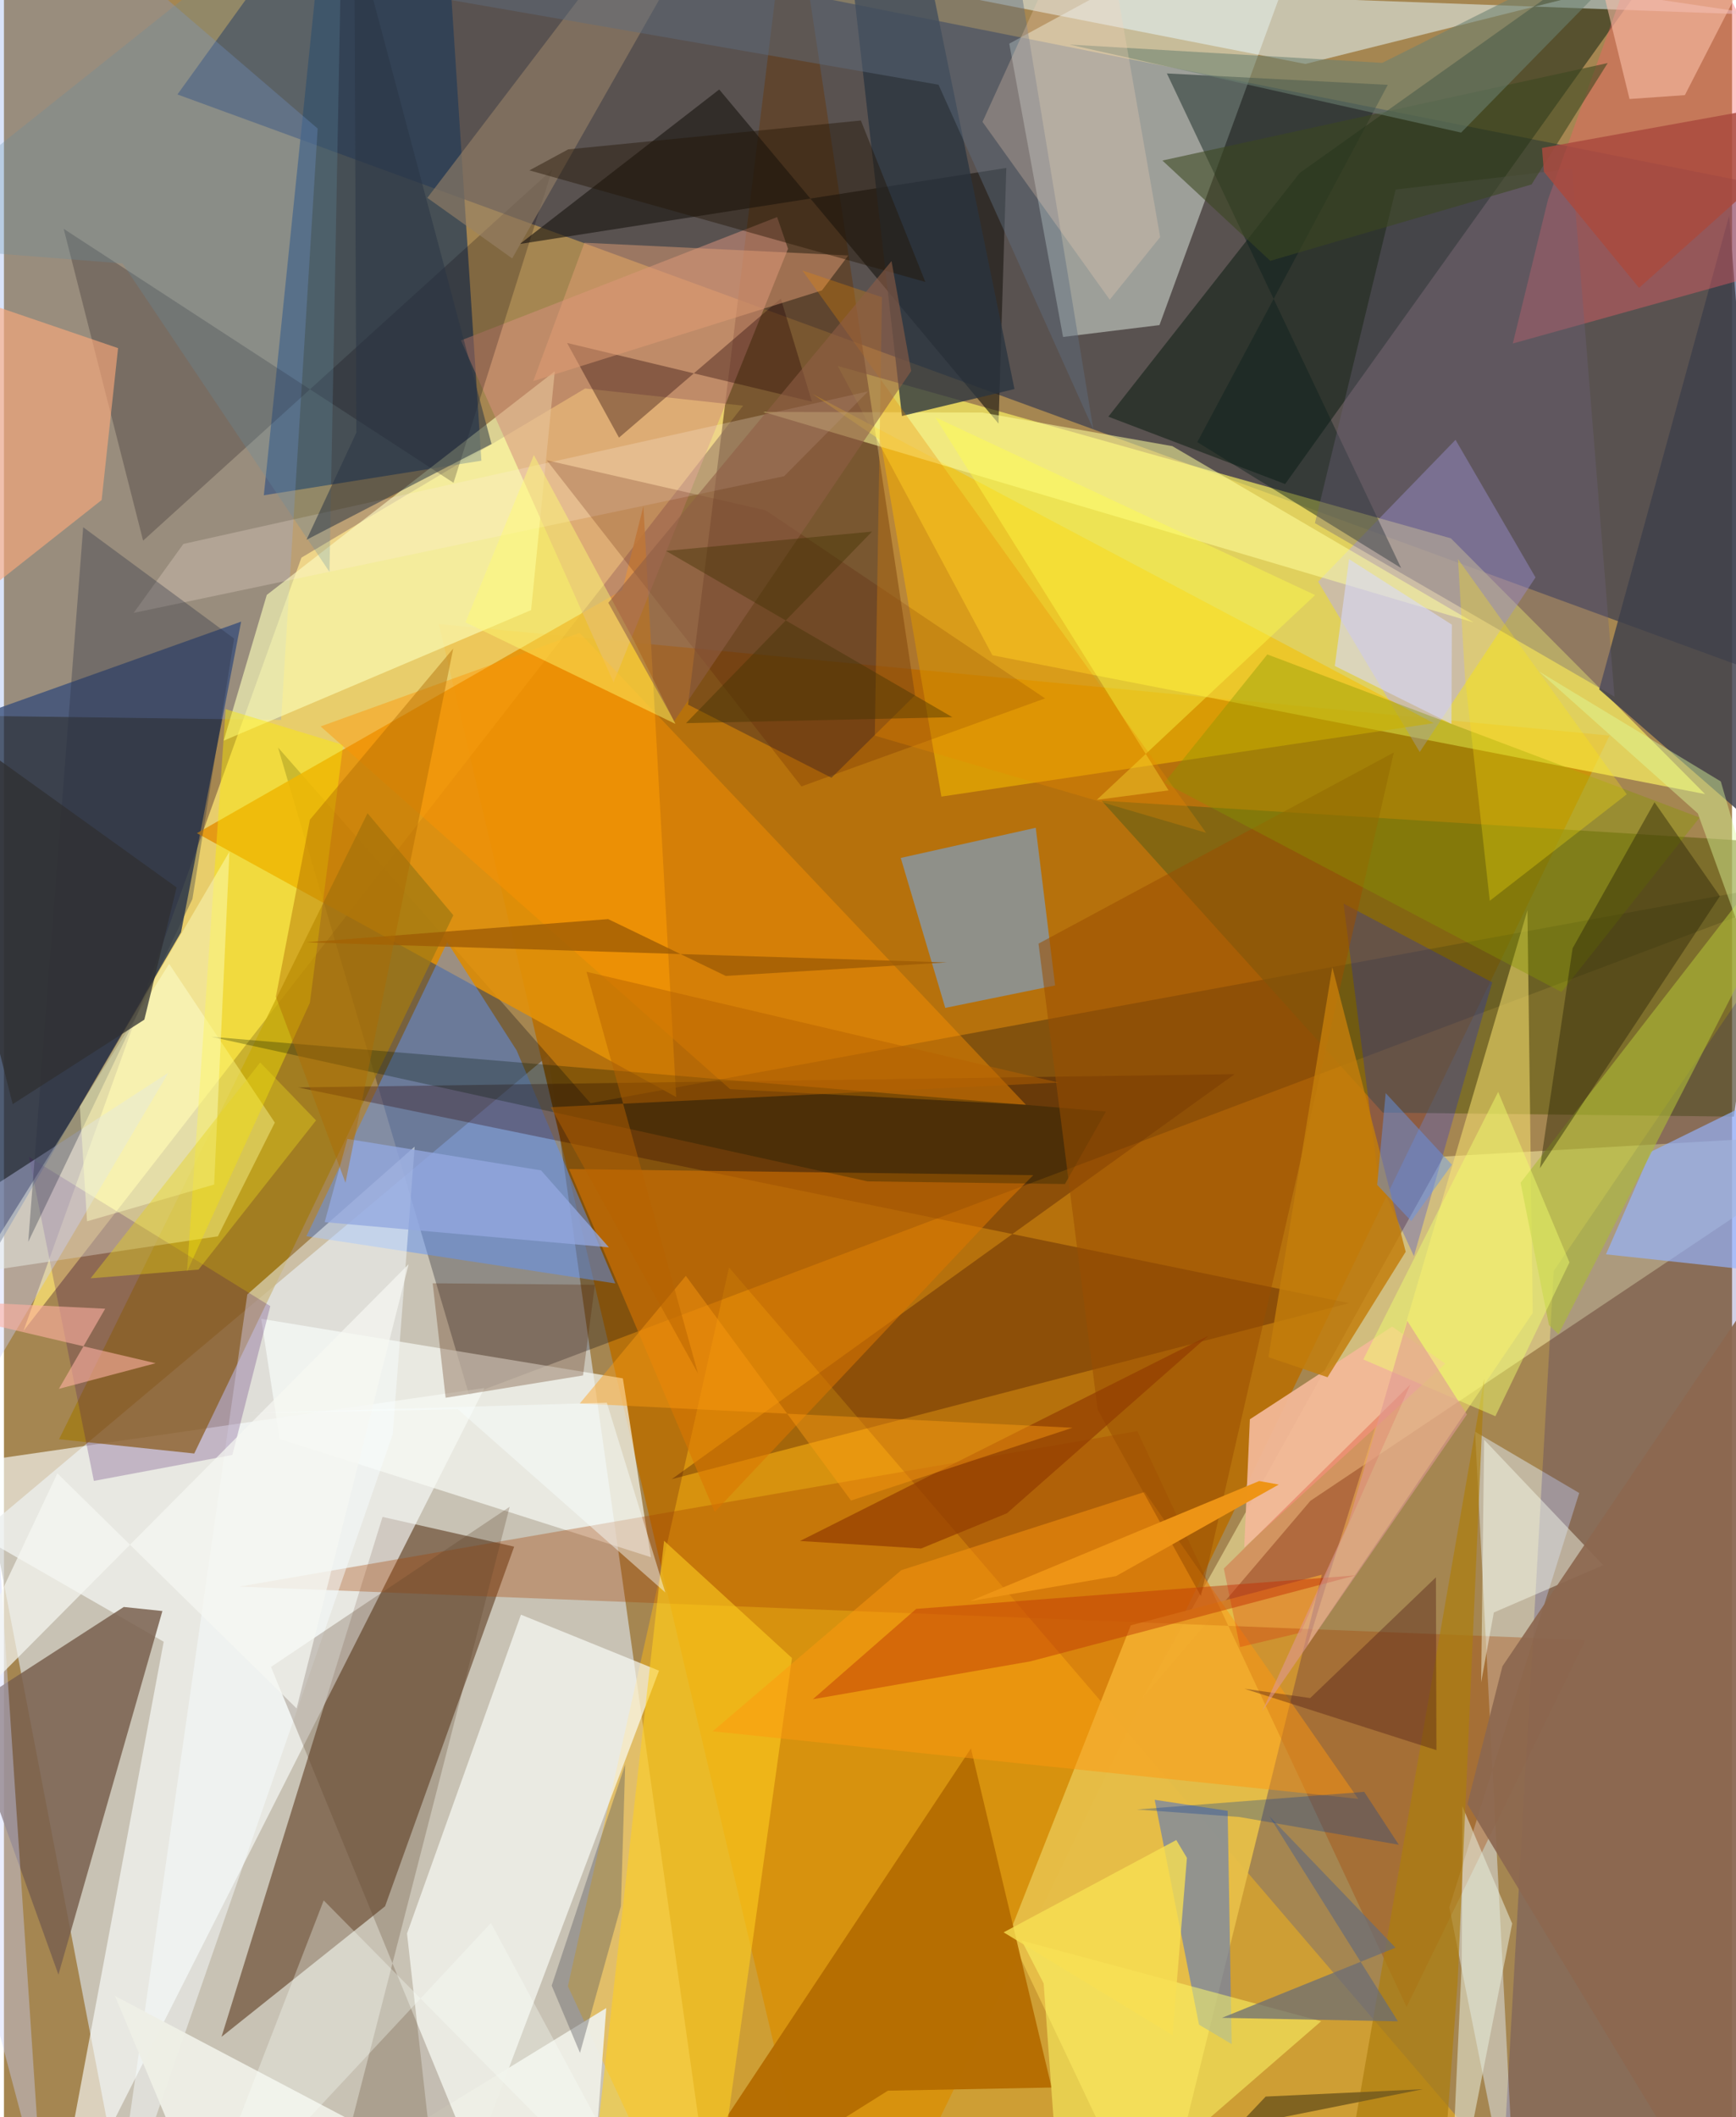 <svg xmlns="http://www.w3.org/2000/svg" width="228" height="278" viewBox="0 0 836 1024"><path fill="#a58651" d="M0 0h836v1024H0z"/><path fill="#d1d2cf" fill-opacity=".788" d="M344.616 1086H61.386L-5.637 736.591l269.015-226.139z"/><path fill="#b77008" fill-opacity=".933" d="M210.357 301.829l566.37 53.96L422.985 1086l-34.212-27.968z"/><path fill="#0b1e51" fill-opacity=".49" d="M851.474 89.624L152.485-49.42l-68.554 95.1 801.778 293.115z"/><path fill="#ffe475" fill-opacity=".749" d="M357.595 196.21l-76.448-8.302-137.233 81.797L9.438 643.703z"/><path fill="#fff663" fill-opacity=".659" d="M403.343 177.007l74.829 139.916 344.788 67.153-122.967-123.697z"/><path fill="#1e2f4c" fill-opacity=".78" d="M-62 363.703l176.726-63.03-29.076 150.31L-62 704.097z"/><path fill="#624129" fill-opacity=".631" d="M183.149 733.683l-77.89 251.456 79.12-63.134 62.445-173.945z"/><path fill="#ffb912" fill-opacity=".459" d="M331.138 1086l-58.33-125.34 77.968-347.64L756.202 1086z"/><path fill="#001" fill-opacity=".278" d="M225.06 674.763l-92.471-313.218L283.768 533.59 898 420.8z"/><path fill="#f2fff5" fill-opacity=".443" d="M559.007 157.235L639.169-62 486.336 21.118l26.017 141.857z"/><path fill="#273d57" fill-opacity=".749" d="M156.683-62L125.72 239.544l105.25-16.724L215.457-16.8z"/><path fill="#e49208" fill-opacity=".863" d="M299.11 285.419L93.345 402.994l231.851 127.614-15.847-285.785z"/><path fill="#fcfffe" fill-opacity=".62" d="M232.464 671.321L-62 714.01l139.272 80.043L22.68 1086z"/><path fill="#eee39d" fill-opacity=".596" d="M632.022 725.89L898 547.783l-201.534 11.605L550.43 821.766z"/><path fill="#79614f" fill-opacity=".851" d="M57.963 777.241l-77.47 50.08 45.862 127.74L76.65 779.2z"/><path fill="#e6be48" fill-opacity=".949" d="M637.543 761.634l-80.136 323.887-71.111-150.063 58.842-149.344z"/><path fill="#633f1f" fill-opacity=".659" d="M380.608-62l60.155 398.263-40.427 39.913-69.38-35.366z"/><path fill="#7b9fea" fill-opacity=".286" d="M7.07-62L151.758 62.174 134.08 348.205l-190.449-2.568z"/><path fill="#a27a12" fill-opacity=".749" d="M92.055 703.013l125.341-260.35-41.52-49.337L26.652 696.114z"/><path fill="#00170a" fill-opacity=".471" d="M626.897 83.61L831.67-62 619.807 234.113l-85.523-32.585z"/><path fill="#6dabf9" fill-opacity=".525" d="M499.147 400.364l-65.303 14.586 21.532 72.533 53.144-10.853z"/><path fill="#645f14" fill-opacity=".612" d="M530.977 387.247l323.614 20.178-17.671 132.643-169.873-1.939z"/><path fill="#feffd5" fill-opacity=".49" d="M103.491 597.968l27.548-55.01-51.138-76.776-93.48 149.36z"/><path fill="#fbfffa" fill-opacity=".659" d="M250.113 780.968l-55.123 154.2L211.887 1086l105.008-277.96z"/><path fill="#e0e9f0" fill-opacity=".498" d="M711.696 692.463L731.968 1086 699.23 922.527l62.83-200.418z"/><path fill="#f8faf4" fill-opacity=".69" d="M299.414 666.671L124.46 637.86l8.898 58.109 179.61 57.188z"/><path fill="#5f95fe" fill-opacity=".478" d="M214.444 455.674l-68.13 142.248 149.431 22.829-47.742-112.74z"/><path fill="#b3a7fc" fill-opacity=".451" d="M702.233 212.724l-66.473 68.564 49.142 82.445 56.017-84.45z"/><path fill="#0d0078" fill-opacity=".184" d="M864.828 1057.528l-12.489-593.709-102.61 150.877L723.106 1086z"/><path fill="#2d0000" fill-opacity=".298" d="M650.714 630.29L142.331 525.963l453.007-6.426-272.296 195.88z"/><path fill="#f6bf00" fill-opacity=".545" d="M424.046 212.914L453.5 385.287l238.152-35.525-300.617-159.279z"/><path fill="#fcffba" fill-opacity=".624" d="M255.02 295.084l11.456-115.49-139.33 108.15-20.838 70.486z"/><path fill="#1b1712" fill-opacity=".624" d="M249.59 118l235.327-36.77-3.762 123.665L346.027 43.283z"/><path fill="#b46c01" fill-opacity=".953" d="M308.439 1086l119.202-74.813 79.177-1.525-39.023-164.009z"/><path fill="#6e80ad" fill-opacity=".694" d="M591.982 875.828l1.958 112.844-15.81-9.418L556.693 870.5z"/><path fill="#e7f8fe" fill-opacity=".525" d="M430.064-8.21l420.69 15.45-79.451-11.76-141.708 35.458z"/><path fill="#3f404b" fill-opacity=".831" d="M864.001 413.883l13.903 236.045-43.295-545.674-62.879 229.208z"/><path fill="#a64000" fill-opacity=".329" d="M678.55 970.662l86.48-177.435-651.182-25.84L548.26 692.2z"/><path fill="#db7600" fill-opacity=".561" d="M497.963 568.378l-14.39 14.55-139.716 148.363-70.485-165.863z"/><path fill="#fd5f67" fill-opacity=".369" d="M746.987 96.447L804.06-62l92.525 181.763-166.645 46.369z"/><path fill="#94b4ff" fill-opacity=".667" d="M898 619.95l-122.98-13.272 21.675-49.592 54.937-26.992z"/><path fill="#d5907c" fill-opacity=".541" d="M294.916 330.082l84.391-209.75-5.265-15.346-152.964 59.668z"/><path fill="#fded00" fill-opacity=".42" d="M148.008 484.998L88.557 615.046l18.683-272.058 56.863 17.317z"/><path fill="#fde773" fill-opacity=".525" d="M737.014 440.269l2.553 194.79L630.56 795.804l33.956-109.163z"/><path fill="#ffd020" fill-opacity=".569" d="M287.945 1024.096l31.402-278.863 61.872 56.693-34.73 250.023z"/><path fill="#f7fdff" fill-opacity=".482" d="M188.07 693.789L51.946 1086l65.774-459.92 80.964-71.5z"/><path fill="#0b0009" fill-opacity=".227" d="M217.485 233.518L28.903 110.689l38.418 150.808L265.24 82.026z"/><path fill="#0f221e" fill-opacity=".463" d="M675.91 274.743L562.593 35.516l106.868 5.525-92.164 172.793z"/><path fill="#ffff9d" fill-opacity=".537" d="M473.346 199.55l-106.037-.325 343.666 101.817-145.747-85.26z"/><path fill="#0015ff" fill-opacity=".224" d="M664.976 570.272l-16.912-133.238 71.92 38.098-37.895 132.412z"/><path fill="#ff9710" fill-opacity=".482" d="M655.148 870.032l-312.268-32.67 91.22-77.912 117.782-37.854z"/><path fill="#ffaa7b" fill-opacity=".612" d="M-49.773 132.543l104.976 35.836-7.947 73.466-67.798 53.547z"/><path fill="#2a3440" fill-opacity=".773" d="M488.859 188.174l-43.64-212.998-37.942-13.088 27.148 239.114z"/><path fill="#eeefe6" fill-opacity=".957" d="M291.374 971.229L282.682 1086 53.706 965.381 104.186 1086z"/><path fill="#fe9200" fill-opacity=".424" d="M278.507 306.11l215.896 228.234-143.117-7.565L153.2 351.341z"/><path fill="#3c005e" fill-opacity=".22" d="M110.502 703.703l-67.01 12.562-31.37-156.653 116.729 72.104z"/><path fill="#f3b897" fill-opacity=".937" d="M671.557 641.622l-68.815 44.838-2.721 62.01 97.252-88.944z"/><path fill="#adb938" fill-opacity=".62" d="M752.044 645.32l-4.609-4.437-13.736-68.82L898 360.077z"/><path fill="#fffd6a" fill-opacity=".51" d="M512.227 1086l124.987-108.4-144.88-39.01 10.638 20.728z"/><path fill="#001303" fill-opacity=".271" d="M533.084 537.613l-432.84-36.163 317.568 69.951 95.466 1.264z"/><path fill="#994e00" fill-opacity=".541" d="M500.489 456.407l171.884-92.445-93.343 407.977-49.94-90.218z"/><path fill="#572301" fill-opacity=".286" d="M285.883 621.4l-5.747 43.854-66.47 10.795-6.263-55.37z"/><path fill="#594027" fill-opacity=".259" d="M159.048 1062.146L243.866 1086 129.19 806.223l115.466-77.444z"/><path fill="#e8eddb" fill-opacity=".549" d="M729.634 930.366L698.942 1086l6.297-136.292.278-76.085z"/><path fill="#cad1ff" fill-opacity=".396" d="M-62 758.224l80.382 302.79-32.066-481.682 93.256-60.514z"/><path fill="#998267" fill-opacity=".592" d="M204.814 95.7L324.91-62h27.22L245.868 124.993z"/><path fill="#ffeae0" fill-opacity=".247" d="M377.426 230.331l40.63-41.023-331.25 73.777-24.055 33.35z"/><path fill="#280606" fill-opacity=".365" d="M272.399 165.866l25.137 45.804 78.29-67.244 15.024 49.834z"/><path fill="#ad7e0e" fill-opacity=".694" d="M693.762 1086l9.487-127.28 12.858-291.801-68.536 394.804z"/><path fill="#869700" fill-opacity=".384" d="M561.304 378.596L753.527 479.82l66.774-84.392-209.119-78.903z"/><path fill="#2e2607" fill-opacity=".451" d="M798.486 388.017l-39.613 70.613-15.832 106.381 87.082-131.561z"/><path fill="#fbfff0" fill-opacity=".443" d="M720.757 779.9l52.95-22.883-57.63-60.651-1.458 117.331z"/><path fill="#c37d0b" fill-opacity=".831" d="M678.122 605.436l-37.804 60.682-28.616-9.699 30.923-188.604z"/><path fill="#6e627b" fill-opacity=".361" d="M779.135 336.948L758.632 81.64l-85.38 10.04L634.2 253.025z"/><path fill="#581400" fill-opacity=".212" d="M503.677 337.792l-117.883 42.575-123.202-157.746 105.872 24.218z"/><path fill="#be3a05" fill-opacity=".478" d="M391.326 821.857l49.997-43.702 212.651-16.203-157.307 41.567z"/><path fill="#5d5c61" fill-opacity=".396" d="M300.535 853.452l-2.07 68.502-19.786 70.965-13.704-32.554z"/><path fill="#696c76" fill-opacity=".722" d="M674.37 977.647l-85.133-1.69 83.952-33.923-61.047-63.58z"/><path fill="#2a3242" fill-opacity=".337" d="M38.329 255.001l73.004 53.856L91.17 434.845 11.75 600.63z"/><path fill="#fffd71" fill-opacity=".443" d="M304.626 309.57l-48.277-89.488-33.079 80.928 101.575 49.117z"/><path fill="#d8dafb" fill-opacity=".584" d="M650.726 270.451l49.73 31.664-.198 48.046-56.442-28.051z"/><path fill="#fcffc5" fill-opacity=".447" d="M36.714 535.21l72.37-123.29-7.394 161.011-61.497 17.772z"/><path fill="#e5a076" fill-opacity=".478" d="M408.477 123.55l-127.665-6.145-24.743 66.915 139.633-43.852z"/><path fill="#9d5b05" fill-opacity=".761" d="M292.297 444.535l-145.97 11.232 309.797 9.72-106.937 6.537z"/><path fill="#638fa4" fill-opacity=".271" d="M57.36 127.428l100.116 149.164L163.874-62-62 117.984z"/><path fill="#fbc1ab" fill-opacity=".569" d="M759.534-62l26.871 109.89 26.775-1.885L868.5-62z"/><path fill="#fffe49" fill-opacity=".404" d="M563.383 382.283l-112.836-180.47 183.762 86.001-105.622 99.046z"/><path fill="#231503" fill-opacity=".424" d="M445.747 136.37L254.194 82.402l18.781-10.165 141.567-13.953z"/><path fill="#2a3644" fill-opacity=".533" d="M235.869 214.745l-89.501 46.338 24.114-51.824-.974-243.75z"/><path fill="#93a8e0" fill-opacity=".769" d="M259.826 566.068l32.835 37.233-137.51-12.2 10.991-40.25z"/><path fill="#3c481f" fill-opacity=".58" d="M739.011 89.209l-126.393 36.95-52.199-48.515 215.425-47.148z"/><path fill="#feb0a2" fill-opacity=".596" d="M26.57 671.738l22.397-38.756L-62 627.576l135.36 31.768z"/><path fill="#6b8170" fill-opacity=".561" d="M704.937 64.13L515.458 21.55l151.322 8.855 139.596-69.938z"/><path fill="#ffe80f" fill-opacity=".29" d="M785.062 384.182l-81.636-113.766 3.408 57.377 11.963 107.891z"/><path fill="#785d1e" fill-opacity=".906" d="M686.408 1010.468L463.7 1054.977 542.217 1086l68.175-71.968z"/><path fill="#e7d31c" fill-opacity=".404" d="M150.975 541.9l-27.022-28.018-82.048 104.399 52.232-4.227z"/><path fill="#eb8800" fill-opacity=".294" d="M581.586 402.796L386.268 130.827l38.475 12.933-3.452 212.042z"/><path fill="#5d6d7f" fill-opacity=".451" d="M491.018-11.103l36.015 218.849L452.11 40.974 63.168-26.549z"/><path fill="#913b00" fill-opacity=".694" d="M443.697 748.958l-58.588-3.638 197.583-99.295-97.453 85.872z"/><path fill="#511e15" fill-opacity=".392" d="M692.75 762.878l.24 83.607-92.91-29.71 31.845 4.52z"/><path fill="#fcd7ba" fill-opacity=".259" d="M528.441-62l30.898 176.673-24.388 30.28-61.562-86.007z"/><path fill="#d51200" fill-opacity=".239" d="M597.982 796.618l-7.845-37.964 90.226-89.025-53.05 120.036z"/><path fill="#f6f7f2" fill-opacity=".71" d="M25.843 712.62l-62.88 133.187 232.795-234.355-54.184 214.844z"/><path fill="#303031" fill-opacity=".745" d="M4.217 534.039l63.696-40.867 15.606-63.95-129.045-92.684z"/><path fill="#defd9e" fill-opacity=".427" d="M819.445 393.428L898 610.415l-67.435-232.458-87.96-53.199z"/><path fill="#8c6850" fill-opacity=".918" d="M836.937 1086l12.604-464.417-124.616 184.316-16.946 66.694z"/><path fill="#aa4a3e" fill-opacity=".831" d="M744.99 83.09l-.938-11.537L898 43.697l-106.987 95.54z"/><path fill="#ad6a00" fill-opacity=".427" d="M165.226 572.03l52.123-258.362-69.34 82.788-16.463 85.655z"/><path fill="#6495ea" fill-opacity=".471" d="M668.447 528.7l32.006 34.615-19.641 27.27-16.492-17.509z"/><path fill="#f0ff6c" fill-opacity=".463" d="M722.867 528.103l34.474 82.477-35.83 74.398-63.898-27.458z"/><path fill="#ff9d12" fill-opacity=".427" d="M516.94 690.553l-107.154 35.201-79.904-108.676-51.332 61.743z"/><path fill="#df9994" fill-opacity=".584" d="M650.264 736.985l-41.588 90.758 99.07-143.614-28.88-45.293z"/><path fill="#0a3f96" fill-opacity=".31" d="M658.046 866.654L548.04 875.19l49.659 3.629 77.092 13.414z"/><path fill="#f7df53" fill-opacity=".8" d="M565.323 984.344L483.619 934.6l83.52-44.635 5.143 8.626z"/><path fill="#905e45" fill-opacity=".58" d="M438.887 179.444l-114.63 169.372-31.882-57.25L429.373 126.28z"/><path fill="#ed9416" fill-opacity=".992" d="M537.977 762.322l-70.684 12.123 139.965-58.125 9.444 1.708z"/><path fill="#f8fffa" fill-opacity=".322" d="M90.15 1086l64.53-166.839L319.426 1086l-83.852-155.905z"/><path fill="#403300" fill-opacity=".408" d="M329.963 349.764l89.978-92.642-99.649 9.327 138.516 80.426z"/><path fill="#f8ffff" fill-opacity=".443" d="M219.614 681.627l-102.105 1.888 174.145-5.092 28.279 91.79z"/><path fill="#b66300" fill-opacity=".482" d="M510.175 523.602l-245.66 11.917 71.23 128.759-53.922-194.257z"/></svg>